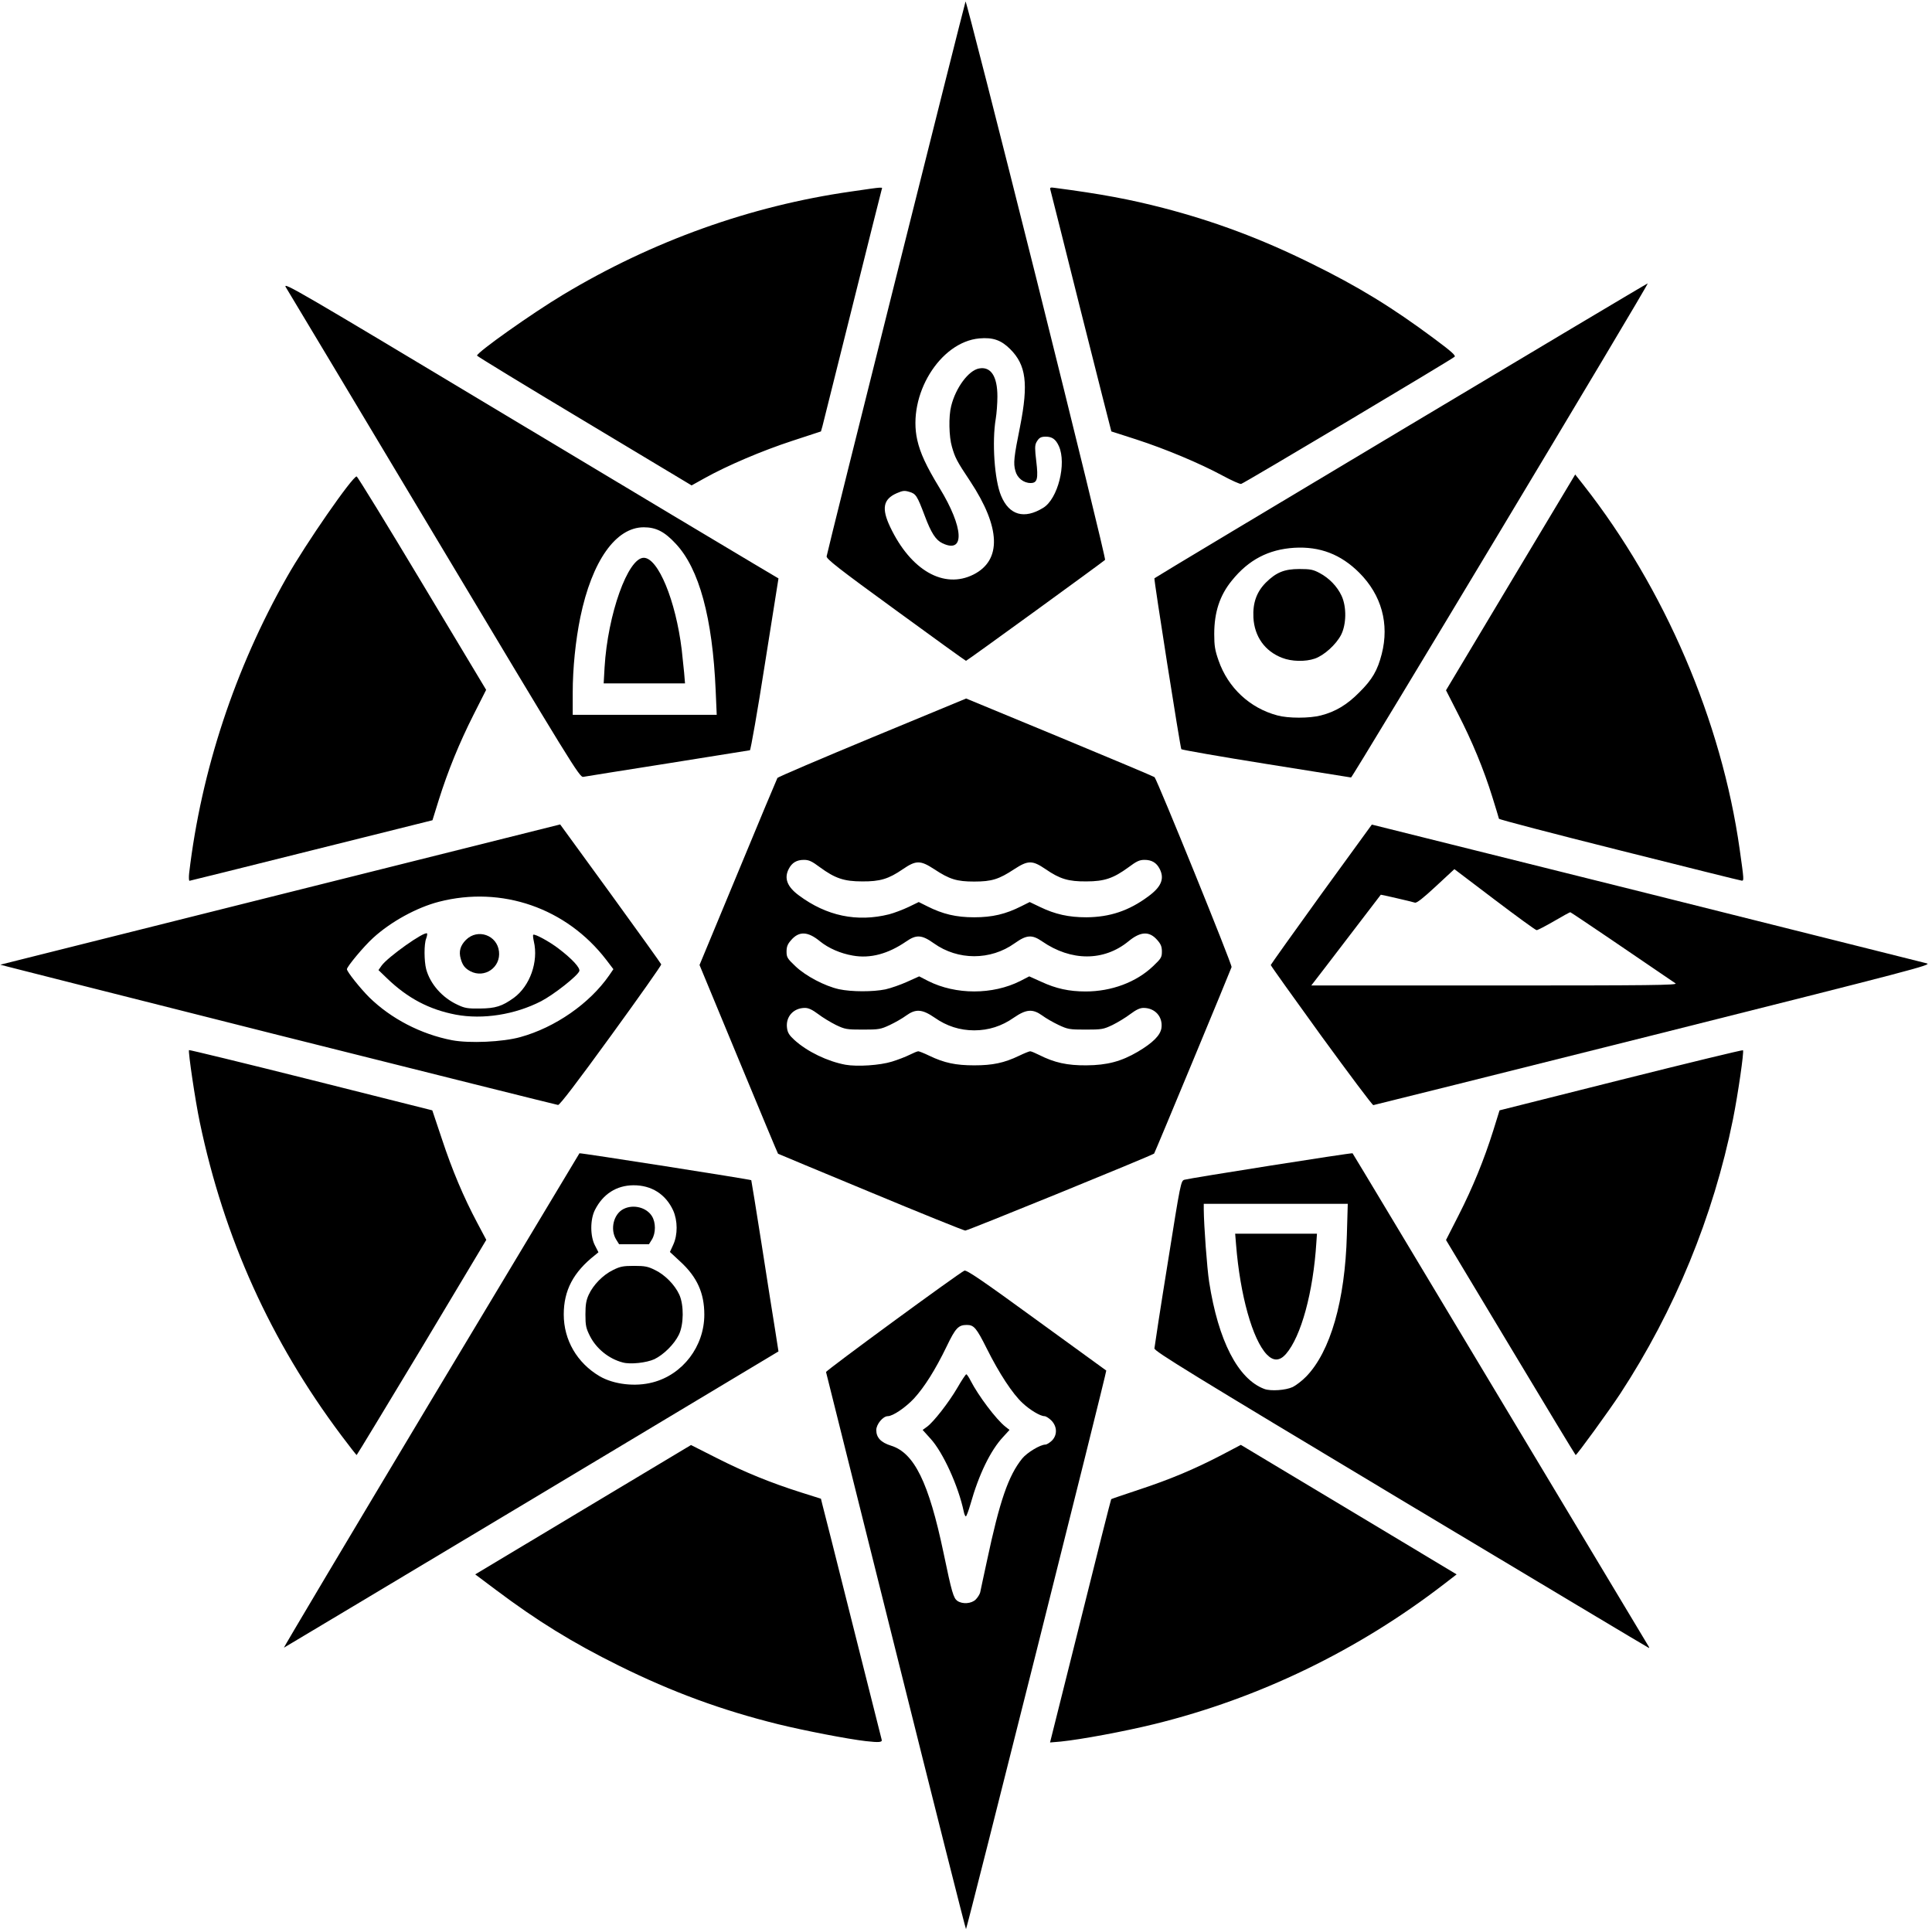 <svg xmlns="http://www.w3.org/2000/svg" viewBox="0 0 12920 12900">
  <path
    d="M5991 11043c-255-1022-465-1862-467-1868-3-9 883-658 925-678 14-7 121 66 482 329 255 185 465 338 467 339 5 4-932 3735-938 3735-3 0-214-836-469-1857zm534-347c13-13 27-35 30-48 2-12 23-107 45-210 85-400 143-570 236-685 33-40 121-93 155-93 9 0 28-12 43-26 38-38 36-95-3-135-16-16-37-29-46-29-28 0-97-41-147-88-67-62-156-198-239-364-69-138-86-158-133-158-57 0-76 20-136 145-76 157-148 270-217 346-57 61-142 119-176 119-32 0-77 54-77 93 0 50 31 83 98 104 156 48 253 246 352 718 55 264 66 301 92 320 35 24 95 19 123-9z" />
  <path
    d="M6445 10108c-36-171-138-394-220-485l-55-61 29-21c44-32 145-161 204-262 28-49 55-89 59-89s17 19 29 43c52 101 171 259 232 307l28 22-43 47c-84 90-162 250-218 449-13 45-27 82-31 82s-11-15-14-32zM5790 11643c-122-14-415-71-586-113-379-94-708-215-1064-391-315-156-547-300-822-506l-140-105 722-433 721-432 172 87c188 95 359 165 564 230l133 42 9 37c6 20 96 378 201 796s193 768 196 778c6 18-17 20-106 10zM7225 10841c111-447 204-814 206-816s85-30 184-63c209-69 367-135 552-231l131-69 722 433 721 433-83 64c-577 445-1239 765-1938 937-204 50-490 103-627 117l-71 6 203-811zM2881 9368c546-909 993-1654 994-1656 4-4 1146 175 1149 180 1 2 33 197 70 433 37 237 77 494 90 571l22 141-1649 989c-908 544-1654 990-1658 992-5 2 437-740 982-1650zm1484-124c201-52 345-241 345-453 0-144-48-251-160-354l-70-65 22-48c31-67 30-161 0-229-50-109-145-170-267-169-112 1-202 58-256 164-33 64-33 177 0 239l23 45-23 19c-145 114-209 236-209 397 0 171 89 324 240 413 94 55 239 72 355 41z" />
  <path
    d="M4165 9111c-93-24-177-92-220-177-26-52-30-70-30-144 0-66 5-95 22-132 30-66 96-133 162-165 48-24 68-28 141-28s93 4 141 28c66 32 132 99 162 165 31 69 30 199-3 267-31 64-102 134-164 164-53 24-160 36-211 22zM4120 8288c-41-68-17-169 49-203s155-11 191 48c26 42 26 112 0 155l-20 32h-200l-20-32zM9371 10030c-1407-844-1651-994-1651-1013 1-12 40-269 89-571 86-541 88-550 112-557 32-10 1120-182 1124-177 2 1 447 743 990 1648s989 1648 992 1653c2 4 2 7 0 7-3 0-748-446-1656-990zm-726-755c22-11 63-42 90-70 162-167 260-507 272-947l6-208h-963v38c1 109 22 395 36 484 61 394 193 650 369 716 43 16 143 9 190-13z" />
  <path
    d="M8472 9058c-96-100-179-397-206-735l-6-73h547l-4 58c-21 334-102 630-204 747-42 47-83 48-127 3zM2282 9598c-473-631-784-1320-946-2094-30-142-79-474-72-482 3-2 370 87 816 199l811 204 64 191c69 209 145 389 237 562l60 113-431 720c-238 395-434 719-436 719s-49-60-103-132zM10102 9011l-432-719 83-163c96-188 172-375 233-569l42-135 811-204c446-112 814-201 817-198 8 8-33 292-67 462-131 649-390 1279-754 1835-75 114-290 410-298 410-2 0-198-324-435-719zM5820 7972c-338-140-616-256-617-257-2-1-120-285-264-632l-261-630 257-619c141-341 260-625 264-632 4-6 289-128 634-271l628-260 626 259c345 143 630 263 634 267 20 24 520 1255 515 1270-9 27-514 1244-518 1247-17 14-1248 516-1263 515-11-1-297-116-635-257zm145-873c39-12 91-32 117-45s52-24 59-24c6 0 39 13 74 30 100 48 177 64 300 64s200-16 300-64c35-17 68-30 74-30 7 0 33 11 59 24 103 52 188 71 317 70 139-1 233-26 344-91 101-60 151-110 158-159 10-75-43-134-120-134-24 0-49 12-88 41-30 23-83 55-119 73-61 29-72 31-180 31s-119-2-181-31c-36-17-85-45-109-63-64-46-107-43-190 14-81 57-169 85-265 85s-184-28-265-85c-83-57-126-60-190-14-24 18-73 46-109 63-62 29-73 31-181 31s-119-2-180-31c-36-18-89-50-119-73-39-29-64-41-88-41-77 0-130 59-120 134 4 32 15 49 50 81 86 78 222 143 341 165 79 14 231 4 311-21zm-44-483c36-8 102-31 146-51l80-36 60 31c185 93 431 93 616 0l60-31 80 36c99 46 187 65 297 65 173 0 339-62 451-169 54-51 59-60 59-98 0-33-7-50-31-77-53-61-112-58-193 9-164 134-383 134-577 0-68-47-104-44-184 13-161 115-379 115-540 0-80-57-116-60-184-13-122 84-241 116-358 95-82-14-162-49-219-95-81-67-140-70-193-9-24 27-31 44-31 77 0 38 5 47 59 98 69 66 197 133 292 154 84 18 227 18 310 1zm25-502c34-9 92-31 130-49l68-33 56 28c105 53 194 74 315 74s210-21 315-74l56-28 69 33c101 49 192 69 310 69 157-1 285-44 413-139 88-64 111-119 77-185-21-41-53-60-101-60-34 0-53 9-108 50-100 73-160 94-281 94-120 1-177-16-273-82-88-60-117-60-209 0-103 68-151 83-268 83s-165-15-268-83c-92-60-121-60-209 0-96 66-153 83-273 82-121 0-181-21-281-94-55-41-74-50-108-50-48 0-80 19-101 60-33 63-11 120 68 178 184 137 388 180 603 126zM1855 6920C832 6662-2 6451 2 6451c4-1 847-212 1875-470l1869-468 337 463c185 255 338 468 339 473 2 5-149 219-335 475-225 310-344 466-355 465-9-1-854-212-1877-469zm1625 15c232-64 463-224 594-413l28-41-48-63c-266-346-698-496-1118-388-148 38-322 133-441 242-61 55-175 192-175 209s90 129 149 188c146 143 346 247 554 287 116 22 339 12 457-21z" />
  <path
    d="M3048 6785c-178-34-322-110-460-243l-57-55 21-30c42-58 287-232 304-215 2 3 0 18-6 34-15 37-14 151 0 205 27 99 107 190 208 237 50 24 69 27 152 26 104-1 148-15 227-72 107-79 165-241 133-377-5-22-7-42-4-44 8-9 108 45 169 92 91 69 147 130 139 151-13 33-169 156-255 201-175 90-390 124-571 90z" />
  <path
    d="M3146 6495c-36-19-53-40-65-84-14-48-3-88 35-126 78-78 209-32 221 78 12 106-96 181-191 132zM8835 6926c-185-256-337-468-337-473 1-4 153-218 338-474l338-465 1836 458c1009 253 1853 464 1875 470 38 10-75 39-1825 479-1026 258-1870 468-1876 469-7 0-163-209-349-464zm2370-350c-235-161-699-476-704-476-3 0-53 27-109 60-57 33-109 60-116 60s-133-92-281-204l-269-204-123 114c-86 80-129 114-141 110-28-9-227-54-228-53-3 4-282 369-371 485l-94 122h1228c1039 0 1224-2 1208-14zM1265 5838c81-685 306-1366 653-1978 125-222 440-676 467-674 6 1 203 322 438 714l428 713-84 166c-96 190-172 377-233 571l-42 135-809 202c-444 111-812 203-816 203s-5-24-2-52zM10831 5686c-443-111-806-206-807-211-1-6-21-71-44-145-57-184-136-375-231-559l-79-155 432-722 432-721 56 71c543 692 923 1578 1044 2436 29 205 29 210 14 209-7 0-375-92-817-203zM2905 3579c-533-891-981-1638-994-1659-22-38 81 22 1470 856 822 493 1568 940 1660 994l165 98-91 573c-49 315-95 574-100 576-6 1-253 41-550 88s-551 87-565 90c-24 4-78-84-995-1616zm1881 1039c-21-486-110-815-267-982-75-81-132-110-214-110-187 0-346 225-424 601-32 156-51 342-51 505v148h963l-7-162z" />
  <path
    d="M4043 4463c21-355 156-733 262-733 96 0 214 286 254 615 5 44 12 113 16 153l6 72h-544l6-107zM8465 5108c-308-49-562-94-565-98-8-14-185-1139-180-1143 17-15 3296-1975 3299-1972 7 7-1974 3304-1984 3304-5-1-262-42-570-91zm369-324c97-25 174-71 256-154 87-86 122-147 150-256 52-202-1-395-150-544-123-123-263-177-435-167-172 11-305 80-417 219-81 99-118 212-118 358 0 78 5 109 29 177 63 182 209 318 393 367 72 20 216 20 292 0z" />
  <path
    d="M8574 4399c-115-44-185-142-192-269-5-98 21-171 83-234 70-69 124-91 225-91 73 0 92 4 135 27 64 34 118 90 147 153 34 74 32 191-4 261-34 65-114 137-175 158-63 22-156 20-219-5zM5990 4080c-385-280-465-343-462-360 2-24 920-3687 929-3710 3-8 216 826 474 1855 264 1057 464 1874 459 1879-14 14-925 676-930 675-3 0-214-152-470-339zm520-238c190-96 182-315-22-624-90-135-101-157-122-230-20-67-23-204-5-273 30-122 116-238 186-251 79-15 123 52 123 187 0 46-5 113-11 149-26 153-9 410 36 516 54 129 154 158 281 80 98-59 158-296 105-413-21-46-45-63-88-63-34 0-46 8-63 39-10 20-10 44 0 126 14 117 7 145-38 145-47 0-90-34-102-82-14-50-10-90 32-298 56-285 40-409-66-515-61-61-116-80-207-72-264 24-482 380-415 679 20 88 59 173 149 321 162 265 171 442 20 370-45-21-76-69-119-184-51-135-59-147-103-160-33-10-44-8-84 9-91 40-103 102-44 226 138 291 360 417 557 318zM3907 2815c-394-236-717-433-717-437 0-22 365-281 575-407 597-359 1253-594 1925-690 228-33 212-32 206-13-3 9-91 361-196 782s-195 781-200 800l-10 35-192 63c-202 66-434 165-585 249l-88 49-718-431zM8175 3180c-154-83-381-178-575-241-91-29-166-54-168-54-1-1-92-361-203-801-110-439-202-807-205-816-4-14 1-16 28-12 313 41 504 77 728 135 342 89 655 206 985 369 318 156 545 295 832 509 109 81 140 109 130 117-19 18-1410 847-1427 850-8 2-64-23-125-56z" />
</svg>